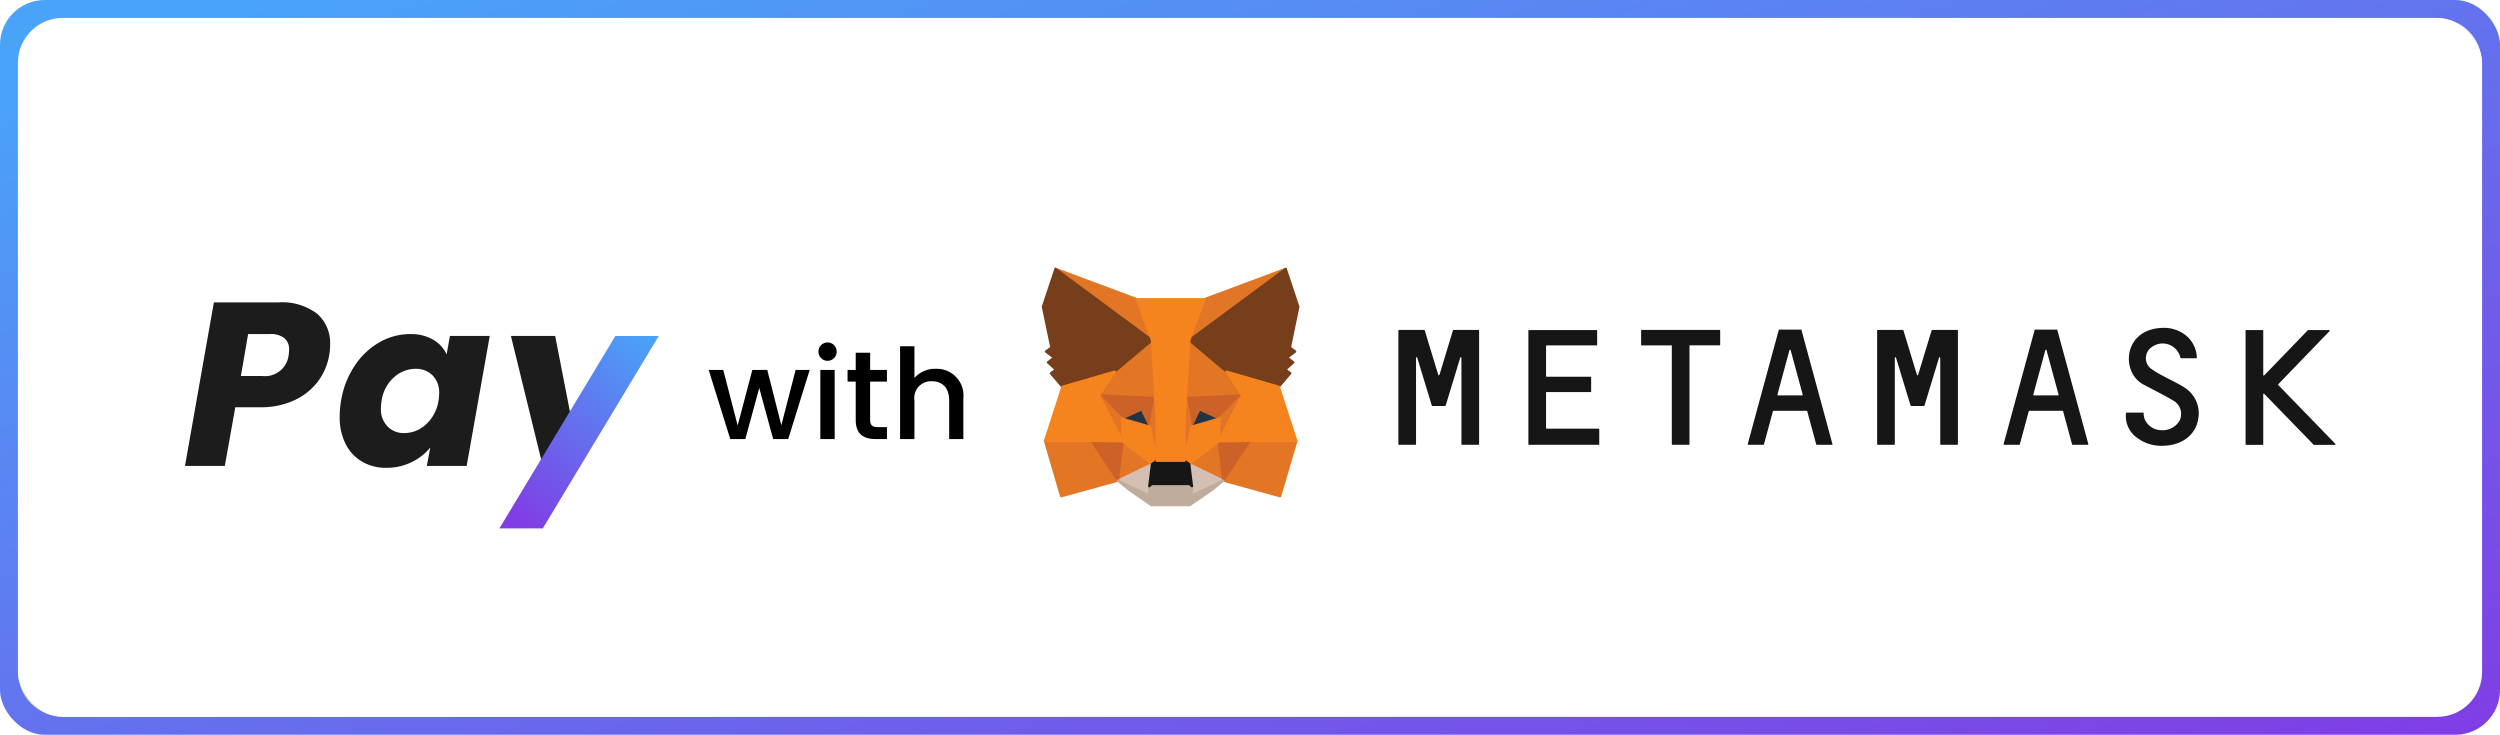 <svg xmlns="http://www.w3.org/2000/svg" xmlns:xlink="http://www.w3.org/1999/xlink" width="279" height="82" viewBox="0 0 279 82">
  <defs>
    <linearGradient id="linear-gradient" x1="0.047" y1="0.05" x2="1" y2="1" gradientUnits="objectBoundingBox">
      <stop offset="0" stop-color="#49a4f8"/>
      <stop offset="1" stop-color="#803de4"/>
    </linearGradient>
    <clipPath id="clip-path">
      <path id="パス_59490" data-name="パス 59490" d="M5,0H270a5,5,0,0,1,5,5V73a5,5,0,0,1-5,5H5a5,5,0,0,1-5-5V5A5,5,0,0,1,5,0Z" transform="translate(149 894)" fill="#0c0c0c"/>
    </clipPath>
    <filter id="楕円形_4" x="-117.35" y="-50.5" width="272.409" height="272.409" filterUnits="userSpaceOnUse">
      <feOffset input="SourceAlpha"/>
      <feGaussianBlur stdDeviation="17.5" result="blur"/>
      <feFlood flood-color="#ab68f5" flood-opacity="0.569"/>
      <feComposite operator="in" in2="blur"/>
    </filter>
    <filter id="パス_59489" x="126.185" y="-132.166" width="257.339" height="257.339" filterUnits="userSpaceOnUse">
      <feOffset input="SourceAlpha"/>
      <feGaussianBlur stdDeviation="17.5" result="blur-2"/>
      <feFlood flood-color="#78a0fc" flood-opacity="0.569"/>
      <feComposite operator="in" in2="blur-2"/>
    </filter>
    <linearGradient id="linear-gradient-2" x1="0.916" y1="-0.033" x2="0.169" xlink:href="#linear-gradient"/>
  </defs>
  <g id="グループ_68996" data-name="グループ 68996" transform="translate(-467 -351)">
    <rect id="長方形_19673" data-name="長方形 19673" width="279" height="82" rx="5" transform="translate(467 351)" fill="url(#linear-gradient)"/>
    <rect id="長方形_19674" data-name="長方形 19674" width="275" height="78" rx="5" transform="translate(469 353)" fill="#fff"/>
    <g id="マスクグループ_97" data-name="マスクグループ 97" transform="translate(320 -541)" clip-path="url(#clip-path)">
      <g transform="matrix(1, 0, 0, 1, 147, 892)" filter="url(#楕円形_4)">
        <circle id="楕円形_4-2" data-name="楕円形 4" cx="61" cy="61" r="61" transform="translate(102.56 106.57) rotate(149)" fill="#fff" opacity="0.73"/>
      </g>
      <g transform="matrix(1, 0, 0, 1, 147, 892)" filter="url(#パス_59489)">
        <path id="パス_59489-2" data-name="パス 59489" d="M61,0A61,61,0,1,1,0,61,61,61,0,0,1,61,0Z" transform="translate(331.02 37) rotate(163)" fill="#fff" opacity="0.73"/>
      </g>
    </g>
    <path id="パス_59541" data-name="パス 59541" d="M2.548,0h1.68L5.782-5.7,7.336,0h1.68L11.41-7.714H9.842L8.246-1.54,6.678-7.714H5.012l-1.638,6.2-1.61-6.2H.14ZM12.6,0h1.6V-7.714H12.6Zm.812-8.736A1.007,1.007,0,0,0,14.42-9.758a1.007,1.007,0,0,0-1.008-1.022A1.01,1.01,0,0,0,12.39-9.758,1.01,1.01,0,0,0,13.412-8.736Zm3.136,6.594C16.548-.574,17.4,0,18.774,0h1.26V-1.33h-.98c-.672,0-.9-.238-.9-.812v-4.27h1.876v-1.3H18.158V-9.632h-1.61v1.918h-.91v1.3h.91ZM21.5,0h1.6V-4.312a1.87,1.87,0,0,1,1.946-2.142c1.162,0,1.932.728,1.932,2.142V0H28.56V-4.55a2.974,2.974,0,0,0-3.066-3.29A3.058,3.058,0,0,0,23.1-6.818V-10.36H21.5Z" transform="translate(545.95 400)"/>
    <g id="グループ_68981" data-name="グループ 68981" transform="translate(325.358 8)">
      <g id="グループ_68969" data-name="グループ 68969">
        <path id="パス_59454" data-name="パス 59454" d="M16.38-12.376a6.667,6.667,0,0,1-1.222,2.9,6.933,6.933,0,0,1-2.613,2.119,8.769,8.769,0,0,1-3.887.806H5.9L4.732,0H.286L3.51-18.252h7.2a6.43,6.43,0,0,1,4.316,1.261,4.29,4.29,0,0,1,1.456,3.419A6.4,6.4,0,0,1,16.38-12.376Zm-7.462,2.34a2.656,2.656,0,0,0,2.938-2.34,5.494,5.494,0,0,0,.052-.6,1.6,1.6,0,0,0-.533-1.287,2.457,2.457,0,0,0-1.625-.455H7.332l-.806,4.68ZM17.706-7.28a9.965,9.965,0,0,1,1.534-3.926A8.184,8.184,0,0,1,22-13.806a6.825,6.825,0,0,1,3.406-.91,4.924,4.924,0,0,1,2.574.624,3.7,3.7,0,0,1,1.508,1.638l.364-2.054h4.446L31.72,0H27.274l.39-2.054A6.215,6.215,0,0,1,25.558-.416,6.3,6.3,0,0,1,22.75.208a5.222,5.222,0,0,1-2.717-.7A4.738,4.738,0,0,1,18.2-2.483a6.64,6.64,0,0,1-.65-3.029A10.776,10.776,0,0,1,17.706-7.28Zm10.868.026a5.252,5.252,0,0,0,.078-.858,2.678,2.678,0,0,0-.741-2,2.578,2.578,0,0,0-1.885-.728,3.6,3.6,0,0,0-2.418.949A4.293,4.293,0,0,0,22.23-7.28a5.251,5.251,0,0,0-.078.858,2.723,2.723,0,0,0,.741,2.015,2.521,2.521,0,0,0,1.859.741,3.574,3.574,0,0,0,2.418-.962A4.472,4.472,0,0,0,28.574-7.254ZM41.6-14.508l1.768,9.074L40.092-.494,36.66-14.508Z" transform="translate(162 395)" fill="#1c1c1c"/>
      </g>
      <path id="パス_59381" data-name="パス 59381" d="M3449.449,364.166l12.938-21.469h4.844l-12.937,21.469Z" transform="translate(-3252.074 37.803)" fill="url(#linear-gradient-2)"/>
    </g>
    <g id="metamask-seeklogo.com" transform="translate(582.385 380)">
      <path id="パス_59334" data-name="パス 59334" d="M150.081,15.443c-.75-.494-1.576-.846-2.358-1.286a10.049,10.049,0,0,1-1.487-.9,1.5,1.5,0,0,1,.187-2.352,2.031,2.031,0,0,1,3.184,1.2.062.062,0,0,0,.066.055h1.7a.062.062,0,0,0,.066-.077,3.339,3.339,0,0,0-1.245-2.494,3.949,3.949,0,0,0-2.4-.824c-4.484,0-4.892,4.736-2.479,6.231.276.176,2.644,1.363,3.482,1.879a1.716,1.716,0,0,1,.738,2.209,2.171,2.171,0,0,1-2.049,1.1,2.026,2.026,0,0,1-1.917-1.352,2.392,2.392,0,0,1-.066-.538.071.071,0,0,0-.066-.066h-1.839a.071.071,0,0,0-.066.066,2.942,2.942,0,0,0,1.234,2.736,4.429,4.429,0,0,0,2.732.9c2.512,0,3.812-1.418,4.076-2.89A3.4,3.4,0,0,0,150.081,15.443Z" transform="translate(-21.657 -1.179)" fill="#161616"/>
      <path id="パス_59335" data-name="パス 59335" d="M55.647,9.047H53.94a.074.074,0,0,0-.066.044l-1.509,4.967a.069.069,0,0,1-.132,0L50.723,9.091a.06.06,0,0,0-.066-.044H47.847a.071.071,0,0,0-.066.066V21.794a.071.071,0,0,0,.066.066h1.84a.071.071,0,0,0,.066-.066V12.157a.069.069,0,0,1,.132-.022l1.52,5,.11.352a.06.06,0,0,0,.066.044h1.41a.074.074,0,0,0,.066-.044l.11-.352,1.52-5a.068.068,0,0,1,.132.022v9.637a.071.071,0,0,0,.066.066h1.84a.071.071,0,0,0,.066-.066V9.113a.071.071,0,0,0-.066-.066Z" transform="translate(-7.108 -1.223)" fill="#161616"/>
      <path id="パス_59336" data-name="パス 59336" d="M116.935,9.047a.074.074,0,0,0-.066.044l-1.509,4.967a.069.069,0,0,1-.132,0l-1.51-4.967a.06.06,0,0,0-.066-.044h-2.8a.071.071,0,0,0-.066.066V21.794a.071.071,0,0,0,.066.066h1.84a.071.071,0,0,0,.066-.066V12.157a.069.069,0,0,1,.132-.022l1.52,5,.11.352a.06.06,0,0,0,.066.044H116a.074.074,0,0,0,.066-.044l.11-.352,1.521-5a.068.068,0,0,1,.132.022v9.637a.071.071,0,0,0,.066.066h1.839a.071.071,0,0,0,.066-.066V9.113a.071.071,0,0,0-.066-.066Z" transform="translate(-16.682 -1.223)" fill="#161616"/>
      <path id="パス_59337" data-name="パス 59337" d="M88.485,9.047H79.792a.071.071,0,0,0-.066.066V10.7a.071.071,0,0,0,.066.066h3.36V21.794a.071.071,0,0,0,.066.066h1.84a.071.071,0,0,0,.066-.066V10.761h3.36a.071.071,0,0,0,.066-.066V9.113A.063.063,0,0,0,88.485,9.047Z" transform="translate(-11.963 -1.223)" fill="#161616"/>
      <path id="パス_59338" data-name="パス 59338" d="M101.469,21.852h1.674a.07.07,0,0,0,.066-.088L99.75,9.039a.06.06,0,0,0-.066-.044h-2.4a.074.074,0,0,0-.066.044L93.757,21.764a.07.07,0,0,0,.066.088H95.5a.074.074,0,0,0,.066-.044l1-3.7a.06.06,0,0,1,.066-.044h3.7a.074.074,0,0,1,.066.044l1,3.7A.091.091,0,0,0,101.469,21.852Zm-4.4-5.6,1.344-4.956a.069.069,0,0,1,.132,0l1.344,4.956a.07.07,0,0,1-.066.088H97.139A.07.07,0,0,1,97.073,16.247Z" transform="translate(-14.094 -1.215)" fill="#161616"/>
      <path id="パス_59339" data-name="パス 59339" d="M135.142,21.852h1.674a.07.07,0,0,0,.066-.088L133.423,9.039a.06.06,0,0,0-.066-.044h-2.4a.074.074,0,0,0-.066.044L127.43,21.764a.07.07,0,0,0,.066.088h1.675a.074.074,0,0,0,.066-.044l1-3.7a.06.06,0,0,1,.066-.044h3.7a.074.074,0,0,1,.066.044l1,3.7A.074.074,0,0,0,135.142,21.852Zm-4.4-5.6,1.344-4.956a.069.069,0,0,1,.132,0l1.344,4.956a.07.07,0,0,1-.066.088h-2.688A.07.07,0,0,1,130.745,16.247Z" transform="translate(-19.211 -1.215)" fill="#161616"/>
      <path id="パス_59340" data-name="パス 59340" d="M66.863,19.983V16.049a.071.071,0,0,1,.066-.066h4.9a.071.071,0,0,0,.066-.066V14.334a.071.071,0,0,0-.066-.066h-4.9a.071.071,0,0,1-.066-.066V10.84a.071.071,0,0,1,.066-.066H72.5a.071.071,0,0,0,.066-.066V9.126A.071.071,0,0,0,72.5,9.06H64.957a.071.071,0,0,0-.066.066V21.8a.071.071,0,0,0,.066.066h7.778A.071.071,0,0,0,72.8,21.8v-1.67a.071.071,0,0,0-.066-.066H66.918A.073.073,0,0,1,66.863,19.983Z" transform="translate(-9.708 -1.225)" fill="#161616"/>
      <path id="パス_59341" data-name="パス 59341" d="M169.286,21.752l-6.368-6.56a.067.067,0,0,1,0-.088l5.729-5.934a.063.063,0,0,0-.044-.11h-2.347a.057.057,0,0,0-.044.022l-4.858,5.033a.064.064,0,0,1-.11-.044V9.126a.071.071,0,0,0-.066-.066h-1.84a.071.071,0,0,0-.066.066V21.807a.071.071,0,0,0,.066.066h1.84a.071.071,0,0,0,.066-.066V16.225c0-.055.077-.088.11-.044l5.508,5.67a.084.084,0,0,0,.044.022h2.347C169.3,21.862,169.33,21.785,169.286,21.752Z" transform="translate(-24.05 -1.225)" fill="#161616"/>
      <path id="パス_59342" data-name="パス 59342" d="M30.963,1,19.824,9.242,21.9,4.385Z" transform="translate(-2.86)" fill="#e17726" stroke="#e17726" stroke-linecap="round" stroke-linejoin="round" stroke-width="0.25"/>
      <path id="パス_59343" data-name="パス 59343" d="M2.663,1,13.7,9.319,11.73,4.385Z" transform="translate(-0.253)" fill="#e27625" stroke="#e27625" stroke-linecap="round" stroke-linejoin="round" stroke-width="0.25"/>
      <path id="パス_59344" data-name="パス 59344" d="M27.7,23.533l-2.964,4.527,6.346,1.747L32.9,23.632Z" transform="translate(-3.607 -3.424)" fill="#e27625" stroke="#e27625" stroke-linecap="round" stroke-linejoin="round" stroke-width="0.25"/>
      <path id="パス_59345" data-name="パス 59345" d="M1.273,23.632,3.08,29.808l6.335-1.747L6.462,23.533Z" transform="translate(-0.041 -3.424)" fill="#e27625" stroke="#e27625" stroke-linecap="round" stroke-linejoin="round" stroke-width="0.25"/>
      <path id="パス_59346" data-name="パス 59346" d="M10.155,13.832,8.392,16.491l6.28.286-.209-6.758Z" transform="translate(-1.123 -1.37)" fill="#e27625" stroke="#e27625" stroke-linecap="round" stroke-linejoin="round" stroke-width="0.25"/>
      <path id="パス_59347" data-name="パス 59347" d="M24.341,13.818l-4.374-3.89-.143,6.835,6.28-.286Z" transform="translate(-2.86 -1.357)" fill="#e27625" stroke="#e27625" stroke-linecap="round" stroke-linejoin="round" stroke-width="0.25"/>
      <path id="パス_59348" data-name="パス 59348" d="M10.873,28.086l3.8-1.835L11.4,23.7Z" transform="translate(-1.5 -3.45)" fill="#e27625" stroke="#e27625" stroke-linecap="round" stroke-linejoin="round" stroke-width="0.25"/>
      <path id="パス_59349" data-name="パス 59349" d="M20.266,26.251l3.79,1.835L23.538,23.7Z" transform="translate(-2.927 -3.45)" fill="#e27625" stroke="#e27625" stroke-linecap="round" stroke-linejoin="round" stroke-width="0.25"/>
      <path id="パス_59350" data-name="パス 59350" d="M24.056,28.543l-3.79-1.835.308,2.461-.033,1.044Z" transform="translate(-2.927 -3.906)" fill="#d5bfb2" stroke="#d5bfb2" stroke-linecap="round" stroke-linejoin="round" stroke-width="0.25"/>
      <path id="パス_59351" data-name="パス 59351" d="M10.873,28.543l3.526,1.67-.022-1.044.3-2.461Z" transform="translate(-1.5 -3.906)" fill="#d5bfb2" stroke="#d5bfb2" stroke-linecap="round" stroke-linejoin="round" stroke-width="0.25"/>
      <path id="パス_59352" data-name="パス 59352" d="M14.544,21.436l-3.151-.923,2.225-1.022Z" transform="translate(-1.579 -2.81)" fill="#233447" stroke="#233447" stroke-linecap="round" stroke-linejoin="round" stroke-width="0.25"/>
      <path id="パス_59353" data-name="パス 59353" d="M20.513,21.436l.925-1.945,2.236,1.022Z" transform="translate(-2.965 -2.81)" fill="#233447" stroke="#233447" stroke-linecap="round" stroke-linejoin="round" stroke-width="0.25"/>
      <path id="パス_59354" data-name="パス 59354" d="M10.344,28.061l.551-4.527-3.5.1Z" transform="translate(-0.971 -3.424)" fill="#cc6228" stroke="#cc6228" stroke-linecap="round" stroke-linejoin="round" stroke-width="0.25"/>
      <path id="パス_59355" data-name="パス 59355" d="M24.1,23.533l.54,4.527L27.6,23.632Z" transform="translate(-3.51 -3.424)" fill="#cc6228" stroke="#cc6228" stroke-linecap="round" stroke-linejoin="round" stroke-width="0.25"/>
      <path id="パス_59356" data-name="パス 59356" d="M26.1,17.651l-6.28.286.584,3.22.925-1.945,2.236,1.022Z" transform="translate(-2.86 -2.53)" fill="#cc6228" stroke="#cc6228" stroke-linecap="round" stroke-linejoin="round" stroke-width="0.25"/>
      <path id="パス_59357" data-name="パス 59357" d="M10.937,20.233l2.225-1.022.925,1.945.584-3.22-6.28-.286Z" transform="translate(-1.123 -2.53)" fill="#cc6228" stroke="#cc6228" stroke-linecap="round" stroke-linejoin="round" stroke-width="0.25"/>
      <path id="パス_59358" data-name="パス 59358" d="M8.392,17.651l2.633,5.132-.088-2.549Z" transform="translate(-1.123 -2.53)" fill="#e27525" stroke="#e27525" stroke-linecap="round" stroke-linejoin="round" stroke-width="0.25"/>
      <path id="パス_59359" data-name="パス 59359" d="M24.223,20.233l-.1,2.549,2.633-5.132Z" transform="translate(-3.514 -2.53)" fill="#e27525" stroke="#e27525" stroke-linecap="round" stroke-linejoin="round" stroke-width="0.25"/>
      <path id="パス_59360" data-name="パス 59360" d="M15.693,17.987l-.584,3.22.738,3.8L16.012,20Z" transform="translate(-2.144 -2.581)" fill="#e27525" stroke="#e27525" stroke-linecap="round" stroke-linejoin="round" stroke-width="0.25"/>
      <path id="パス_59361" data-name="パス 59361" d="M19.769,17.987l-.309,2,.154,5.022.738-3.8Z" transform="translate(-2.805 -2.581)" fill="#e27525" stroke="#e27525" stroke-linecap="round" stroke-linejoin="round" stroke-width="0.25"/>
      <path id="パス_59362" data-name="パス 59362" d="M20.38,21.619l-.738,3.8.529.374,3.272-2.549.1-2.549Z" transform="translate(-2.833 -2.993)" fill="#f5841f" stroke="#f5841f" stroke-linecap="round" stroke-linejoin="round" stroke-width="0.25"/>
      <path id="パス_59363" data-name="パス 59363" d="M11.393,20.7l.088,2.549,3.272,2.549.529-.374-.738-3.8Z" transform="translate(-1.579 -2.993)" fill="#f5841f" stroke="#f5841f" stroke-linecap="round" stroke-linejoin="round" stroke-width="0.25"/>
      <path id="パス_59364" data-name="パス 59364" d="M19.114,30.542l.033-1.044-.286-.242H14.652l-.275.242.022,1.044-3.526-1.67,1.234,1.011,2.5,1.725h4.286l2.512-1.725,1.223-1.011Z" transform="translate(-1.5 -4.235)" fill="#c0ac9d" stroke="#c0ac9d" stroke-linecap="round" stroke-linejoin="round" stroke-width="0.25"/>
      <path id="パス_59365" data-name="パス 59365" d="M19.466,26.641l-.529-.374H15.831l-.529.374L15,29.1l.275-.242h4.209l.286.242Z" transform="translate(-2.128 -3.839)" fill="#161616" stroke="#161616" stroke-linecap="round" stroke-linejoin="round" stroke-width="0.25"/>
      <path id="パス_59366" data-name="パス 59366" d="M31.5,9.78l.937-4.549L31.03,1,20.266,8.967l4.142,3.494,5.85,1.7,1.289-1.505-.562-.407.892-.813-.683-.527.892-.681Z" transform="translate(-2.927)" fill="#763e1a" stroke="#763e1a" stroke-linecap="round" stroke-linejoin="round" stroke-width="0.25"/>
      <path id="パス_59367" data-name="パス 59367" d="M1,5.231,1.947,9.78l-.606.451.9.681-.683.527.892.813-.562.407,1.289,1.505,5.85-1.7,4.142-3.494L2.41,1Z" fill="#763e1a" stroke="#763e1a" stroke-linecap="round" stroke-linejoin="round" stroke-width="0.25"/>
      <path id="パス_59368" data-name="パス 59368" d="M30.845,16.218l-5.85-1.7,1.763,2.659-2.633,5.132,3.481-.044h5.2Z" transform="translate(-3.514 -2.054)" fill="#f5841f" stroke="#f5841f" stroke-linecap="round" stroke-linejoin="round" stroke-width="0.25"/>
      <path id="パス_59369" data-name="パス 59369" d="M9.073,14.515l-5.85,1.7-1.95,6.044H6.462l3.481.044L7.31,17.174Z" transform="translate(-0.041 -2.054)" fill="#f5841f" stroke="#f5841f" stroke-linecap="round" stroke-linejoin="round" stroke-width="0.25"/>
      <path id="パス_59370" data-name="パス 59370" d="M18.841,16.013l.375-6.439,1.7-4.582H13.354l1.7,4.582.375,6.439.143,2.022.011,5h3.107l.011-5Z" transform="translate(-1.877 -0.606)" fill="#f5841f" stroke="#f5841f" stroke-linecap="round" stroke-linejoin="round" stroke-width="0.25"/>
    </g>
  </g>
</svg>
